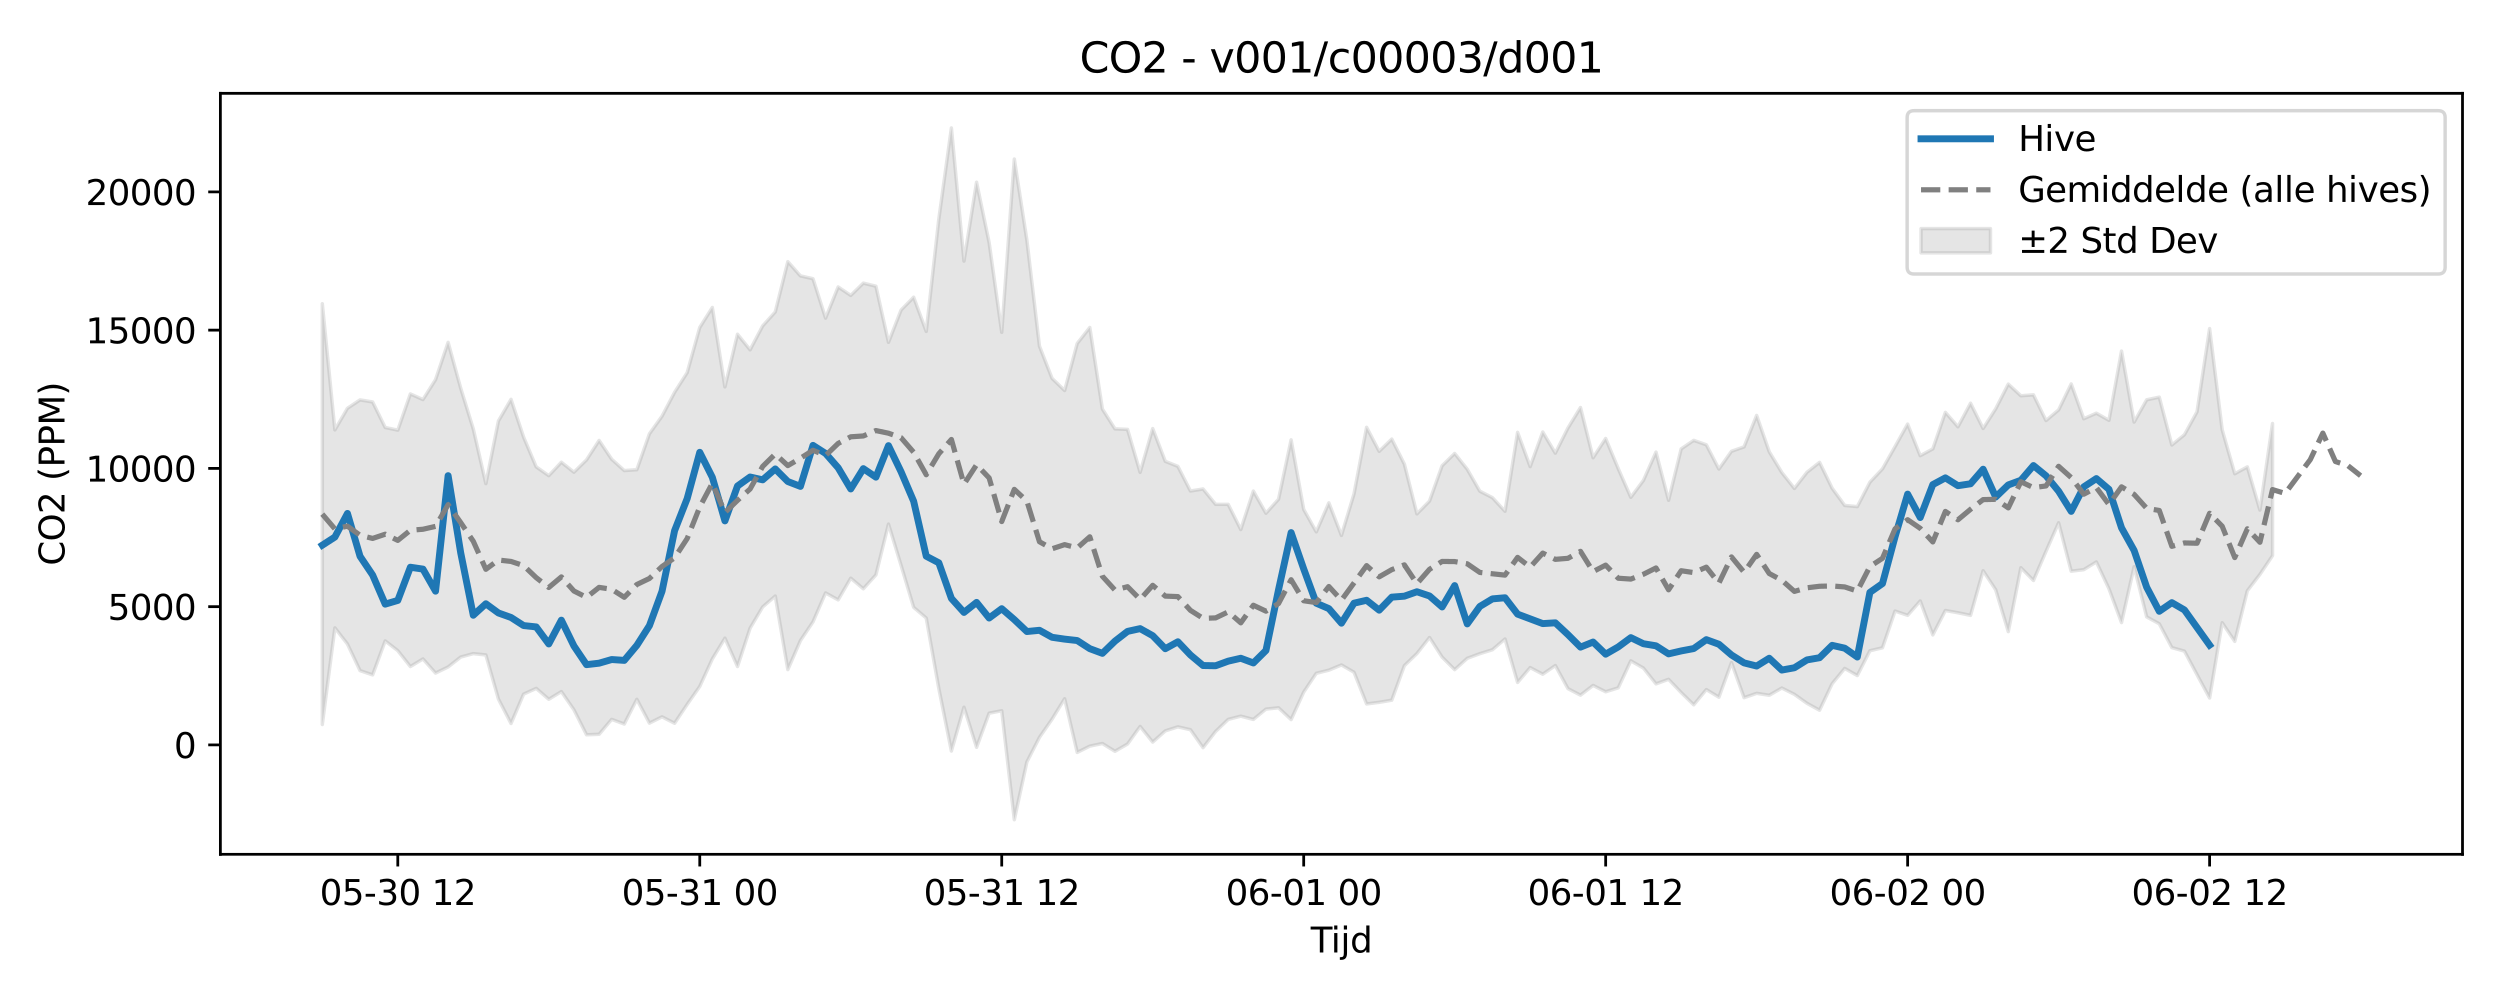 <?xml version="1.0" encoding="utf-8" standalone="no"?>
<!DOCTYPE svg PUBLIC "-//W3C//DTD SVG 1.1//EN"
  "http://www.w3.org/Graphics/SVG/1.1/DTD/svg11.dtd">
<svg xmlns:xlink="http://www.w3.org/1999/xlink" width="720pt" height="288pt" viewBox="0 0 720 288" xmlns="http://www.w3.org/2000/svg" version="1.1">
 <defs>
  <style type="text/css">*{stroke-linejoin: round; stroke-linecap: butt}</style>
 </defs>
 <g id="figure_1">
  <g id="patch_1">
   <path d="M 0 288 
L 720 288 
L 720 0 
L 0 0 
z
" style="fill: #ffffff"/>
  </g>
  <g id="axes_1">
   <g id="patch_2">
    <path d="M 63.47 246.04 
L 709.2 246.04 
L 709.2 26.88 
L 63.47 26.88 
z
" style="fill: #ffffff"/>
   </g>
   <g id="FillBetweenPolyCollection_1">
    <defs>
     <path id="md83f10005a" d="M 92.821 -200.53 
L 92.821 -79.332 
L 96.445 -107.176 
L 100.069 -102.512 
L 103.692 -94.858 
L 107.316 -93.627 
L 110.939 -103.417 
L 114.563 -100.609 
L 118.187 -96.029 
L 121.81 -98.224 
L 125.434 -94.155 
L 129.058 -95.912 
L 132.681 -98.771 
L 136.305 -99.751 
L 139.928 -99.376 
L 143.552 -86.657 
L 147.176 -79.624 
L 150.799 -88.085 
L 154.423 -89.747 
L 158.047 -86.605 
L 161.67 -88.816 
L 165.294 -83.571 
L 168.917 -76.383 
L 172.541 -76.519 
L 176.165 -80.82 
L 179.788 -79.477 
L 183.412 -86.599 
L 187.036 -79.742 
L 190.659 -81.551 
L 194.283 -79.695 
L 197.906 -85.127 
L 201.53 -90.304 
L 205.154 -98.219 
L 208.777 -104.205 
L 212.401 -96.044 
L 216.025 -107.08 
L 219.648 -113.195 
L 223.272 -116.335 
L 226.895 -95.151 
L 230.519 -103.497 
L 234.143 -108.905 
L 237.766 -117.235 
L 241.39 -115.233 
L 245.014 -121.488 
L 248.637 -118.427 
L 252.261 -122.42 
L 255.884 -137.067 
L 259.508 -125.183 
L 263.132 -113.085 
L 266.755 -110.001 
L 270.379 -89.713 
L 274.003 -71.7 
L 277.626 -84.316 
L 281.25 -72.768 
L 284.873 -82.601 
L 288.497 -83.304 
L 292.121 -51.922 
L 295.744 -68.562 
L 299.368 -75.65 
L 302.992 -80.87 
L 306.615 -86.763 
L 310.239 -71.301 
L 313.862 -73.111 
L 317.486 -73.869 
L 321.11 -71.629 
L 324.733 -73.724 
L 328.357 -78.782 
L 331.981 -74.279 
L 335.604 -77.502 
L 339.228 -78.667 
L 342.851 -77.838 
L 346.475 -72.668 
L 350.099 -77.336 
L 353.722 -80.811 
L 357.346 -81.745 
L 360.97 -80.799 
L 364.593 -83.781 
L 368.217 -84.152 
L 371.84 -80.753 
L 375.464 -88.667 
L 379.088 -94.09 
L 382.711 -94.985 
L 386.335 -96.492 
L 389.959 -94.39 
L 393.582 -85.267 
L 397.206 -85.727 
L 400.83 -86.34 
L 404.453 -96.282 
L 408.077 -99.778 
L 411.7 -104.398 
L 415.324 -98.752 
L 418.948 -95.131 
L 422.571 -98.405 
L 426.195 -99.74 
L 429.819 -100.87 
L 433.442 -103.971 
L 437.066 -91.457 
L 440.689 -95.737 
L 444.313 -93.824 
L 447.937 -96.32 
L 451.56 -89.676 
L 455.184 -87.791 
L 458.808 -90.602 
L 462.431 -88.768 
L 466.055 -89.904 
L 469.678 -97.682 
L 473.302 -95.595 
L 476.926 -91.046 
L 480.549 -92.357 
L 484.173 -88.549 
L 487.797 -85.011 
L 491.42 -89.403 
L 495.044 -87.203 
L 498.667 -97.173 
L 502.291 -87.071 
L 505.915 -88.318 
L 509.538 -87.76 
L 513.162 -89.848 
L 516.786 -88.032 
L 520.409 -85.446 
L 524.033 -83.454 
L 527.656 -91.096 
L 531.28 -95.494 
L 534.904 -93.433 
L 538.527 -100.579 
L 542.151 -101.437 
L 545.775 -112.008 
L 549.398 -110.781 
L 553.022 -114.923 
L 556.645 -105.139 
L 560.269 -112.174 
L 563.893 -111.524 
L 567.516 -110.764 
L 571.14 -123.637 
L 574.764 -118.122 
L 578.387 -106.09 
L 582.011 -124.502 
L 585.634 -120.823 
L 589.258 -129.225 
L 592.882 -137.452 
L 596.505 -123.492 
L 600.129 -123.935 
L 603.753 -126.158 
L 607.376 -118.444 
L 611 -108.688 
L 614.623 -124.797 
L 618.247 -110.328 
L 621.871 -108.349 
L 625.494 -101.485 
L 629.118 -100.472 
L 632.742 -93.702 
L 636.365 -86.976 
L 639.989 -108.66 
L 643.612 -103.285 
L 647.236 -117.857 
L 650.86 -122.573 
L 654.483 -127.963 
L 654.483 -166.035 
L 654.483 -166.035 
L 650.86 -141.088 
L 647.236 -153.542 
L 643.612 -151.56 
L 639.989 -164.225 
L 636.365 -193.363 
L 632.742 -169.394 
L 629.118 -162.799 
L 625.494 -159.836 
L 621.871 -173.622 
L 618.247 -172.861 
L 614.623 -166.434 
L 611 -186.893 
L 607.376 -166.946 
L 603.753 -169.007 
L 600.129 -167.403 
L 596.505 -177.43 
L 592.882 -169.951 
L 589.258 -166.878 
L 585.634 -174.287 
L 582.011 -174.024 
L 578.387 -177.377 
L 574.764 -170.271 
L 571.14 -164.593 
L 567.516 -171.883 
L 563.893 -165.088 
L 560.269 -169.245 
L 556.645 -158.708 
L 553.022 -156.768 
L 549.398 -165.869 
L 545.775 -159.376 
L 542.151 -152.97 
L 538.527 -149.113 
L 534.904 -142.097 
L 531.28 -142.432 
L 527.656 -147.389 
L 524.033 -154.854 
L 520.409 -151.985 
L 516.786 -147.326 
L 513.162 -151.925 
L 509.538 -157.899 
L 505.915 -168.36 
L 502.291 -159.303 
L 498.667 -158.035 
L 495.044 -152.917 
L 491.42 -159.908 
L 487.797 -161.177 
L 484.173 -158.709 
L 480.549 -143.911 
L 476.926 -157.805 
L 473.302 -149.636 
L 469.678 -144.768 
L 466.055 -153.038 
L 462.431 -161.717 
L 458.808 -156.164 
L 455.184 -170.634 
L 451.56 -164.734 
L 447.937 -157.496 
L 444.313 -163.586 
L 440.689 -153.614 
L 437.066 -163.489 
L 433.442 -140.756 
L 429.819 -144.681 
L 426.195 -146.538 
L 422.571 -152.852 
L 418.948 -157.408 
L 415.324 -153.861 
L 411.7 -143.687 
L 408.077 -140.007 
L 404.453 -154.355 
L 400.83 -161.549 
L 397.206 -158.014 
L 393.582 -164.933 
L 389.959 -145.781 
L 386.335 -133.8 
L 382.711 -143.188 
L 379.088 -134.823 
L 375.464 -141.303 
L 371.84 -161.325 
L 368.217 -144.22 
L 364.593 -140.188 
L 360.97 -146.579 
L 357.346 -135.495 
L 353.722 -142.749 
L 350.099 -142.751 
L 346.475 -147.178 
L 342.851 -146.598 
L 339.228 -153.692 
L 335.604 -155.138 
L 331.981 -164.575 
L 328.357 -151.958 
L 324.733 -164.339 
L 321.11 -164.493 
L 317.486 -170.208 
L 313.862 -193.689 
L 310.239 -189.083 
L 306.615 -175.531 
L 302.992 -179.03 
L 299.368 -188.304 
L 295.744 -218.811 
L 292.121 -242.199 
L 288.497 -192.287 
L 284.873 -218.107 
L 281.25 -235.524 
L 277.626 -212.795 
L 274.003 -251.158 
L 270.379 -224.921 
L 266.755 -192.546 
L 263.132 -202.408 
L 259.508 -198.702 
L 255.884 -189.408 
L 252.261 -205.574 
L 248.637 -206.46 
L 245.014 -202.915 
L 241.39 -205.356 
L 237.766 -196.381 
L 234.143 -207.728 
L 230.519 -208.551 
L 226.895 -212.655 
L 223.272 -198.155 
L 219.648 -194.141 
L 216.025 -187.254 
L 212.401 -191.743 
L 208.777 -176.579 
L 205.154 -199.451 
L 201.53 -193.696 
L 197.906 -180.675 
L 194.283 -175.017 
L 190.659 -168.133 
L 187.036 -163.066 
L 183.412 -152.728 
L 179.788 -152.481 
L 176.165 -155.745 
L 172.541 -161.154 
L 168.917 -155.549 
L 165.294 -152.002 
L 161.67 -154.885 
L 158.047 -151.012 
L 154.423 -153.552 
L 150.799 -162.116 
L 147.176 -172.989 
L 143.552 -166.77 
L 139.928 -148.71 
L 136.305 -164.48 
L 132.681 -176.213 
L 129.058 -189.406 
L 125.434 -178.653 
L 121.81 -172.926 
L 118.187 -174.547 
L 114.563 -164.127 
L 110.939 -164.88 
L 107.316 -172.238 
L 103.692 -172.831 
L 100.069 -170.418 
L 96.445 -164.184 
L 92.821 -200.53 
z
" style="stroke: #808080; stroke-opacity: 0.2"/>
    </defs>
    <g clip-path="url(#p29d658f118)">
     <use xlink:href="#md83f10005a" x="0" y="288" style="fill: #808080; fill-opacity: 0.2; stroke: #808080; stroke-opacity: 0.2"/>
    </g>
   </g>
   <g id="matplotlib.axis_1">
    <g id="xtick_1">
     <g id="line2d_1">
      <defs>
       <path id="me13e72d131" d="M 0 0 
L 0 3.5 
" style="stroke: #000000; stroke-width: 0.8"/>
      </defs>
      <g>
       <use xlink:href="#me13e72d131" x="114.563" y="246.04" style="stroke: #000000; stroke-width: 0.8"/>
      </g>
     </g>
     <g id="text_1">
      <!-- 05-30 12 -->
      <g transform="translate(92.083 260.638) scale(0.1 -0.1)">
       <defs>
        <path id="DejaVuSans-30" d="M 2034 4250 
Q 1547 4250 1301 3770 
Q 1056 3291 1056 2328 
Q 1056 1369 1301 889 
Q 1547 409 2034 409 
Q 2525 409 2770 889 
Q 3016 1369 3016 2328 
Q 3016 3291 2770 3770 
Q 2525 4250 2034 4250 
z
M 2034 4750 
Q 2819 4750 3233 4129 
Q 3647 3509 3647 2328 
Q 3647 1150 3233 529 
Q 2819 -91 2034 -91 
Q 1250 -91 836 529 
Q 422 1150 422 2328 
Q 422 3509 836 4129 
Q 1250 4750 2034 4750 
z
" transform="scale(0.016)"/>
        <path id="DejaVuSans-35" d="M 691 4666 
L 3169 4666 
L 3169 4134 
L 1269 4134 
L 1269 2991 
Q 1406 3038 1543 3061 
Q 1681 3084 1819 3084 
Q 2600 3084 3056 2656 
Q 3513 2228 3513 1497 
Q 3513 744 3044 326 
Q 2575 -91 1722 -91 
Q 1428 -91 1123 -41 
Q 819 9 494 109 
L 494 744 
Q 775 591 1075 516 
Q 1375 441 1709 441 
Q 2250 441 2565 725 
Q 2881 1009 2881 1497 
Q 2881 1984 2565 2268 
Q 2250 2553 1709 2553 
Q 1456 2553 1204 2497 
Q 953 2441 691 2322 
L 691 4666 
z
" transform="scale(0.016)"/>
        <path id="DejaVuSans-2d" d="M 313 2009 
L 1997 2009 
L 1997 1497 
L 313 1497 
L 313 2009 
z
" transform="scale(0.016)"/>
        <path id="DejaVuSans-33" d="M 2597 2516 
Q 3050 2419 3304 2112 
Q 3559 1806 3559 1356 
Q 3559 666 3084 287 
Q 2609 -91 1734 -91 
Q 1441 -91 1130 -33 
Q 819 25 488 141 
L 488 750 
Q 750 597 1062 519 
Q 1375 441 1716 441 
Q 2309 441 2620 675 
Q 2931 909 2931 1356 
Q 2931 1769 2642 2001 
Q 2353 2234 1838 2234 
L 1294 2234 
L 1294 2753 
L 1863 2753 
Q 2328 2753 2575 2939 
Q 2822 3125 2822 3475 
Q 2822 3834 2567 4026 
Q 2313 4219 1838 4219 
Q 1578 4219 1281 4162 
Q 984 4106 628 3988 
L 628 4550 
Q 988 4650 1302 4700 
Q 1616 4750 1894 4750 
Q 2613 4750 3031 4423 
Q 3450 4097 3450 3541 
Q 3450 3153 3228 2886 
Q 3006 2619 2597 2516 
z
" transform="scale(0.016)"/>
        <path id="DejaVuSans-20" transform="scale(0.016)"/>
        <path id="DejaVuSans-31" d="M 794 531 
L 1825 531 
L 1825 4091 
L 703 3866 
L 703 4441 
L 1819 4666 
L 2450 4666 
L 2450 531 
L 3481 531 
L 3481 0 
L 794 0 
L 794 531 
z
" transform="scale(0.016)"/>
        <path id="DejaVuSans-32" d="M 1228 531 
L 3431 531 
L 3431 0 
L 469 0 
L 469 531 
Q 828 903 1448 1529 
Q 2069 2156 2228 2338 
Q 2531 2678 2651 2914 
Q 2772 3150 2772 3378 
Q 2772 3750 2511 3984 
Q 2250 4219 1831 4219 
Q 1534 4219 1204 4116 
Q 875 4013 500 3803 
L 500 4441 
Q 881 4594 1212 4672 
Q 1544 4750 1819 4750 
Q 2544 4750 2975 4387 
Q 3406 4025 3406 3419 
Q 3406 3131 3298 2873 
Q 3191 2616 2906 2266 
Q 2828 2175 2409 1742 
Q 1991 1309 1228 531 
z
" transform="scale(0.016)"/>
       </defs>
       <use xlink:href="#DejaVuSans-30"/>
       <use xlink:href="#DejaVuSans-35" transform="translate(63.623 0)"/>
       <use xlink:href="#DejaVuSans-2d" transform="translate(127.246 0)"/>
       <use xlink:href="#DejaVuSans-33" transform="translate(163.33 0)"/>
       <use xlink:href="#DejaVuSans-30" transform="translate(226.953 0)"/>
       <use xlink:href="#DejaVuSans-20" transform="translate(290.576 0)"/>
       <use xlink:href="#DejaVuSans-31" transform="translate(322.363 0)"/>
       <use xlink:href="#DejaVuSans-32" transform="translate(385.986 0)"/>
      </g>
     </g>
    </g>
    <g id="xtick_2">
     <g id="line2d_2">
      <g>
       <use xlink:href="#me13e72d131" x="201.53" y="246.04" style="stroke: #000000; stroke-width: 0.8"/>
      </g>
     </g>
     <g id="text_2">
      <!-- 05-31 00 -->
      <g transform="translate(179.05 260.638) scale(0.1 -0.1)">
       <use xlink:href="#DejaVuSans-30"/>
       <use xlink:href="#DejaVuSans-35" transform="translate(63.623 0)"/>
       <use xlink:href="#DejaVuSans-2d" transform="translate(127.246 0)"/>
       <use xlink:href="#DejaVuSans-33" transform="translate(163.33 0)"/>
       <use xlink:href="#DejaVuSans-31" transform="translate(226.953 0)"/>
       <use xlink:href="#DejaVuSans-20" transform="translate(290.576 0)"/>
       <use xlink:href="#DejaVuSans-30" transform="translate(322.363 0)"/>
       <use xlink:href="#DejaVuSans-30" transform="translate(385.986 0)"/>
      </g>
     </g>
    </g>
    <g id="xtick_3">
     <g id="line2d_3">
      <g>
       <use xlink:href="#me13e72d131" x="288.497" y="246.04" style="stroke: #000000; stroke-width: 0.8"/>
      </g>
     </g>
     <g id="text_3">
      <!-- 05-31 12 -->
      <g transform="translate(266.017 260.638) scale(0.1 -0.1)">
       <use xlink:href="#DejaVuSans-30"/>
       <use xlink:href="#DejaVuSans-35" transform="translate(63.623 0)"/>
       <use xlink:href="#DejaVuSans-2d" transform="translate(127.246 0)"/>
       <use xlink:href="#DejaVuSans-33" transform="translate(163.33 0)"/>
       <use xlink:href="#DejaVuSans-31" transform="translate(226.953 0)"/>
       <use xlink:href="#DejaVuSans-20" transform="translate(290.576 0)"/>
       <use xlink:href="#DejaVuSans-31" transform="translate(322.363 0)"/>
       <use xlink:href="#DejaVuSans-32" transform="translate(385.986 0)"/>
      </g>
     </g>
    </g>
    <g id="xtick_4">
     <g id="line2d_4">
      <g>
       <use xlink:href="#me13e72d131" x="375.464" y="246.04" style="stroke: #000000; stroke-width: 0.8"/>
      </g>
     </g>
     <g id="text_4">
      <!-- 06-01 00 -->
      <g transform="translate(352.984 260.638) scale(0.1 -0.1)">
       <defs>
        <path id="DejaVuSans-36" d="M 2113 2584 
Q 1688 2584 1439 2293 
Q 1191 2003 1191 1497 
Q 1191 994 1439 701 
Q 1688 409 2113 409 
Q 2538 409 2786 701 
Q 3034 994 3034 1497 
Q 3034 2003 2786 2293 
Q 2538 2584 2113 2584 
z
M 3366 4563 
L 3366 3988 
Q 3128 4100 2886 4159 
Q 2644 4219 2406 4219 
Q 1781 4219 1451 3797 
Q 1122 3375 1075 2522 
Q 1259 2794 1537 2939 
Q 1816 3084 2150 3084 
Q 2853 3084 3261 2657 
Q 3669 2231 3669 1497 
Q 3669 778 3244 343 
Q 2819 -91 2113 -91 
Q 1303 -91 875 529 
Q 447 1150 447 2328 
Q 447 3434 972 4092 
Q 1497 4750 2381 4750 
Q 2619 4750 2861 4703 
Q 3103 4656 3366 4563 
z
" transform="scale(0.016)"/>
       </defs>
       <use xlink:href="#DejaVuSans-30"/>
       <use xlink:href="#DejaVuSans-36" transform="translate(63.623 0)"/>
       <use xlink:href="#DejaVuSans-2d" transform="translate(127.246 0)"/>
       <use xlink:href="#DejaVuSans-30" transform="translate(163.33 0)"/>
       <use xlink:href="#DejaVuSans-31" transform="translate(226.953 0)"/>
       <use xlink:href="#DejaVuSans-20" transform="translate(290.576 0)"/>
       <use xlink:href="#DejaVuSans-30" transform="translate(322.363 0)"/>
       <use xlink:href="#DejaVuSans-30" transform="translate(385.986 0)"/>
      </g>
     </g>
    </g>
    <g id="xtick_5">
     <g id="line2d_5">
      <g>
       <use xlink:href="#me13e72d131" x="462.431" y="246.04" style="stroke: #000000; stroke-width: 0.8"/>
      </g>
     </g>
     <g id="text_5">
      <!-- 06-01 12 -->
      <g transform="translate(439.951 260.638) scale(0.1 -0.1)">
       <use xlink:href="#DejaVuSans-30"/>
       <use xlink:href="#DejaVuSans-36" transform="translate(63.623 0)"/>
       <use xlink:href="#DejaVuSans-2d" transform="translate(127.246 0)"/>
       <use xlink:href="#DejaVuSans-30" transform="translate(163.33 0)"/>
       <use xlink:href="#DejaVuSans-31" transform="translate(226.953 0)"/>
       <use xlink:href="#DejaVuSans-20" transform="translate(290.576 0)"/>
       <use xlink:href="#DejaVuSans-31" transform="translate(322.363 0)"/>
       <use xlink:href="#DejaVuSans-32" transform="translate(385.986 0)"/>
      </g>
     </g>
    </g>
    <g id="xtick_6">
     <g id="line2d_6">
      <g>
       <use xlink:href="#me13e72d131" x="549.398" y="246.04" style="stroke: #000000; stroke-width: 0.8"/>
      </g>
     </g>
     <g id="text_6">
      <!-- 06-02 00 -->
      <g transform="translate(526.918 260.638) scale(0.1 -0.1)">
       <use xlink:href="#DejaVuSans-30"/>
       <use xlink:href="#DejaVuSans-36" transform="translate(63.623 0)"/>
       <use xlink:href="#DejaVuSans-2d" transform="translate(127.246 0)"/>
       <use xlink:href="#DejaVuSans-30" transform="translate(163.33 0)"/>
       <use xlink:href="#DejaVuSans-32" transform="translate(226.953 0)"/>
       <use xlink:href="#DejaVuSans-20" transform="translate(290.576 0)"/>
       <use xlink:href="#DejaVuSans-30" transform="translate(322.363 0)"/>
       <use xlink:href="#DejaVuSans-30" transform="translate(385.986 0)"/>
      </g>
     </g>
    </g>
    <g id="xtick_7">
     <g id="line2d_7">
      <g>
       <use xlink:href="#me13e72d131" x="636.365" y="246.04" style="stroke: #000000; stroke-width: 0.8"/>
      </g>
     </g>
     <g id="text_7">
      <!-- 06-02 12 -->
      <g transform="translate(613.885 260.638) scale(0.1 -0.1)">
       <use xlink:href="#DejaVuSans-30"/>
       <use xlink:href="#DejaVuSans-36" transform="translate(63.623 0)"/>
       <use xlink:href="#DejaVuSans-2d" transform="translate(127.246 0)"/>
       <use xlink:href="#DejaVuSans-30" transform="translate(163.33 0)"/>
       <use xlink:href="#DejaVuSans-32" transform="translate(226.953 0)"/>
       <use xlink:href="#DejaVuSans-20" transform="translate(290.576 0)"/>
       <use xlink:href="#DejaVuSans-31" transform="translate(322.363 0)"/>
       <use xlink:href="#DejaVuSans-32" transform="translate(385.986 0)"/>
      </g>
     </g>
    </g>
    <g id="text_8">
     <!-- Tijd -->
     <g transform="translate(377.485 274.317) scale(0.1 -0.1)">
      <defs>
       <path id="DejaVuSans-54" d="M -19 4666 
L 3928 4666 
L 3928 4134 
L 2272 4134 
L 2272 0 
L 1638 0 
L 1638 4134 
L -19 4134 
L -19 4666 
z
" transform="scale(0.016)"/>
       <path id="DejaVuSans-69" d="M 603 3500 
L 1178 3500 
L 1178 0 
L 603 0 
L 603 3500 
z
M 603 4863 
L 1178 4863 
L 1178 4134 
L 603 4134 
L 603 4863 
z
" transform="scale(0.016)"/>
       <path id="DejaVuSans-6a" d="M 603 3500 
L 1178 3500 
L 1178 -63 
Q 1178 -731 923 -1031 
Q 669 -1331 103 -1331 
L -116 -1331 
L -116 -844 
L 38 -844 
Q 366 -844 484 -692 
Q 603 -541 603 -63 
L 603 3500 
z
M 603 4863 
L 1178 4863 
L 1178 4134 
L 603 4134 
L 603 4863 
z
" transform="scale(0.016)"/>
       <path id="DejaVuSans-64" d="M 2906 2969 
L 2906 4863 
L 3481 4863 
L 3481 0 
L 2906 0 
L 2906 525 
Q 2725 213 2448 61 
Q 2172 -91 1784 -91 
Q 1150 -91 751 415 
Q 353 922 353 1747 
Q 353 2572 751 3078 
Q 1150 3584 1784 3584 
Q 2172 3584 2448 3432 
Q 2725 3281 2906 2969 
z
M 947 1747 
Q 947 1113 1208 752 
Q 1469 391 1925 391 
Q 2381 391 2643 752 
Q 2906 1113 2906 1747 
Q 2906 2381 2643 2742 
Q 2381 3103 1925 3103 
Q 1469 3103 1208 2742 
Q 947 2381 947 1747 
z
" transform="scale(0.016)"/>
      </defs>
      <use xlink:href="#DejaVuSans-54"/>
      <use xlink:href="#DejaVuSans-69" transform="translate(57.959 0)"/>
      <use xlink:href="#DejaVuSans-6a" transform="translate(85.742 0)"/>
      <use xlink:href="#DejaVuSans-64" transform="translate(113.525 0)"/>
     </g>
    </g>
   </g>
   <g id="matplotlib.axis_2">
    <g id="ytick_1">
     <g id="line2d_8">
      <defs>
       <path id="m6b7c2be3ac" d="M 0 0 
L -3.5 0 
" style="stroke: #000000; stroke-width: 0.8"/>
      </defs>
      <g>
       <use xlink:href="#m6b7c2be3ac" x="63.47" y="214.532" style="stroke: #000000; stroke-width: 0.8"/>
      </g>
     </g>
     <g id="text_9">
      <!-- 0 -->
      <g transform="translate(50.108 218.331) scale(0.1 -0.1)">
       <use xlink:href="#DejaVuSans-30"/>
      </g>
     </g>
    </g>
    <g id="ytick_2">
     <g id="line2d_9">
      <g>
       <use xlink:href="#m6b7c2be3ac" x="63.47" y="174.716" style="stroke: #000000; stroke-width: 0.8"/>
      </g>
     </g>
     <g id="text_10">
      <!-- 5000 -->
      <g transform="translate(31.02 178.515) scale(0.1 -0.1)">
       <use xlink:href="#DejaVuSans-35"/>
       <use xlink:href="#DejaVuSans-30" transform="translate(63.623 0)"/>
       <use xlink:href="#DejaVuSans-30" transform="translate(127.246 0)"/>
       <use xlink:href="#DejaVuSans-30" transform="translate(190.869 0)"/>
      </g>
     </g>
    </g>
    <g id="ytick_3">
     <g id="line2d_10">
      <g>
       <use xlink:href="#m6b7c2be3ac" x="63.47" y="134.9" style="stroke: #000000; stroke-width: 0.8"/>
      </g>
     </g>
     <g id="text_11">
      <!-- 10000 -->
      <g transform="translate(24.657 138.699) scale(0.1 -0.1)">
       <use xlink:href="#DejaVuSans-31"/>
       <use xlink:href="#DejaVuSans-30" transform="translate(63.623 0)"/>
       <use xlink:href="#DejaVuSans-30" transform="translate(127.246 0)"/>
       <use xlink:href="#DejaVuSans-30" transform="translate(190.869 0)"/>
       <use xlink:href="#DejaVuSans-30" transform="translate(254.492 0)"/>
      </g>
     </g>
    </g>
    <g id="ytick_4">
     <g id="line2d_11">
      <g>
       <use xlink:href="#m6b7c2be3ac" x="63.47" y="95.084" style="stroke: #000000; stroke-width: 0.8"/>
      </g>
     </g>
     <g id="text_12">
      <!-- 15000 -->
      <g transform="translate(24.657 98.883) scale(0.1 -0.1)">
       <use xlink:href="#DejaVuSans-31"/>
       <use xlink:href="#DejaVuSans-35" transform="translate(63.623 0)"/>
       <use xlink:href="#DejaVuSans-30" transform="translate(127.246 0)"/>
       <use xlink:href="#DejaVuSans-30" transform="translate(190.869 0)"/>
       <use xlink:href="#DejaVuSans-30" transform="translate(254.492 0)"/>
      </g>
     </g>
    </g>
    <g id="ytick_5">
     <g id="line2d_12">
      <g>
       <use xlink:href="#m6b7c2be3ac" x="63.47" y="55.268" style="stroke: #000000; stroke-width: 0.8"/>
      </g>
     </g>
     <g id="text_13">
      <!-- 20000 -->
      <g transform="translate(24.657 59.067) scale(0.1 -0.1)">
       <use xlink:href="#DejaVuSans-32"/>
       <use xlink:href="#DejaVuSans-30" transform="translate(63.623 0)"/>
       <use xlink:href="#DejaVuSans-30" transform="translate(127.246 0)"/>
       <use xlink:href="#DejaVuSans-30" transform="translate(190.869 0)"/>
       <use xlink:href="#DejaVuSans-30" transform="translate(254.492 0)"/>
      </g>
     </g>
    </g>
    <g id="text_14">
     <!-- CO2 (PPM) -->
     <g transform="translate(18.578 162.903) rotate(-90) scale(0.1 -0.1)">
      <defs>
       <path id="DejaVuSans-43" d="M 4122 4306 
L 4122 3641 
Q 3803 3938 3442 4084 
Q 3081 4231 2675 4231 
Q 1875 4231 1450 3742 
Q 1025 3253 1025 2328 
Q 1025 1406 1450 917 
Q 1875 428 2675 428 
Q 3081 428 3442 575 
Q 3803 722 4122 1019 
L 4122 359 
Q 3791 134 3420 21 
Q 3050 -91 2638 -91 
Q 1578 -91 968 557 
Q 359 1206 359 2328 
Q 359 3453 968 4101 
Q 1578 4750 2638 4750 
Q 3056 4750 3426 4639 
Q 3797 4528 4122 4306 
z
" transform="scale(0.016)"/>
       <path id="DejaVuSans-4f" d="M 2522 4238 
Q 1834 4238 1429 3725 
Q 1025 3213 1025 2328 
Q 1025 1447 1429 934 
Q 1834 422 2522 422 
Q 3209 422 3611 934 
Q 4013 1447 4013 2328 
Q 4013 3213 3611 3725 
Q 3209 4238 2522 4238 
z
M 2522 4750 
Q 3503 4750 4090 4092 
Q 4678 3434 4678 2328 
Q 4678 1225 4090 567 
Q 3503 -91 2522 -91 
Q 1538 -91 948 565 
Q 359 1222 359 2328 
Q 359 3434 948 4092 
Q 1538 4750 2522 4750 
z
" transform="scale(0.016)"/>
       <path id="DejaVuSans-28" d="M 1984 4856 
Q 1566 4138 1362 3434 
Q 1159 2731 1159 2009 
Q 1159 1288 1364 580 
Q 1569 -128 1984 -844 
L 1484 -844 
Q 1016 -109 783 600 
Q 550 1309 550 2009 
Q 550 2706 781 3412 
Q 1013 4119 1484 4856 
L 1984 4856 
z
" transform="scale(0.016)"/>
       <path id="DejaVuSans-50" d="M 1259 4147 
L 1259 2394 
L 2053 2394 
Q 2494 2394 2734 2622 
Q 2975 2850 2975 3272 
Q 2975 3691 2734 3919 
Q 2494 4147 2053 4147 
L 1259 4147 
z
M 628 4666 
L 2053 4666 
Q 2838 4666 3239 4311 
Q 3641 3956 3641 3272 
Q 3641 2581 3239 2228 
Q 2838 1875 2053 1875 
L 1259 1875 
L 1259 0 
L 628 0 
L 628 4666 
z
" transform="scale(0.016)"/>
       <path id="DejaVuSans-4d" d="M 628 4666 
L 1569 4666 
L 2759 1491 
L 3956 4666 
L 4897 4666 
L 4897 0 
L 4281 0 
L 4281 4097 
L 3078 897 
L 2444 897 
L 1241 4097 
L 1241 0 
L 628 0 
L 628 4666 
z
" transform="scale(0.016)"/>
       <path id="DejaVuSans-29" d="M 513 4856 
L 1013 4856 
Q 1481 4119 1714 3412 
Q 1947 2706 1947 2009 
Q 1947 1309 1714 600 
Q 1481 -109 1013 -844 
L 513 -844 
Q 928 -128 1133 580 
Q 1338 1288 1338 2009 
Q 1338 2731 1133 3434 
Q 928 4138 513 4856 
z
" transform="scale(0.016)"/>
      </defs>
      <use xlink:href="#DejaVuSans-43"/>
      <use xlink:href="#DejaVuSans-4f" transform="translate(69.824 0)"/>
      <use xlink:href="#DejaVuSans-32" transform="translate(148.535 0)"/>
      <use xlink:href="#DejaVuSans-20" transform="translate(212.158 0)"/>
      <use xlink:href="#DejaVuSans-28" transform="translate(243.945 0)"/>
      <use xlink:href="#DejaVuSans-50" transform="translate(282.959 0)"/>
      <use xlink:href="#DejaVuSans-50" transform="translate(343.262 0)"/>
      <use xlink:href="#DejaVuSans-4d" transform="translate(403.564 0)"/>
      <use xlink:href="#DejaVuSans-29" transform="translate(489.844 0)"/>
     </g>
    </g>
   </g>
   <g id="line2d_13">
    <path d="M 92.821 157.01 
L 96.445 154.672 
L 100.069 147.874 
L 103.692 160.215 
L 107.316 165.614 
L 110.939 173.994 
L 114.563 172.921 
L 118.187 163.363 
L 121.81 163.902 
L 125.434 170.254 
L 129.058 136.999 
L 132.681 159.203 
L 136.305 177.19 
L 139.928 173.888 
L 143.552 176.537 
L 147.176 177.832 
L 150.799 180.165 
L 154.423 180.553 
L 158.047 185.453 
L 161.67 178.612 
L 165.294 186.047 
L 168.917 191.42 
L 172.541 190.998 
L 176.165 189.944 
L 179.788 190.188 
L 183.412 185.861 
L 187.036 180.186 
L 190.659 170.291 
L 194.283 152.828 
L 197.906 143.59 
L 201.53 130.271 
L 205.154 137.475 
L 208.777 150.011 
L 212.401 139.97 
L 216.025 137.379 
L 219.648 138.191 
L 223.272 135.056 
L 226.895 138.68 
L 230.519 140.081 
L 234.143 128.274 
L 237.766 130.594 
L 241.39 134.725 
L 245.014 140.814 
L 248.637 134.971 
L 252.261 137.416 
L 255.884 128.349 
L 259.508 135.874 
L 263.132 144.363 
L 266.755 160.183 
L 270.379 162.089 
L 274.003 172.348 
L 277.626 176.375 
L 281.25 173.495 
L 284.873 177.991 
L 288.497 175.305 
L 292.121 178.45 
L 295.744 181.88 
L 299.368 181.524 
L 302.992 183.539 
L 306.615 184.067 
L 310.239 184.473 
L 313.862 186.817 
L 317.486 188.163 
L 321.11 184.648 
L 324.733 181.843 
L 328.357 181.044 
L 331.981 183.08 
L 335.604 186.828 
L 339.228 184.832 
L 342.851 188.641 
L 346.475 191.672 
L 350.099 191.736 
L 353.722 190.411 
L 357.346 189.579 
L 360.97 190.931 
L 364.593 187.34 
L 368.217 169.853 
L 371.84 153.393 
L 375.464 163.843 
L 379.088 173.72 
L 382.711 175.281 
L 386.335 179.475 
L 389.959 173.715 
L 393.582 172.879 
L 397.206 175.727 
L 400.83 171.979 
L 404.453 171.7 
L 408.077 170.424 
L 411.7 171.637 
L 415.324 174.803 
L 418.948 168.656 
L 422.571 179.679 
L 426.195 174.657 
L 429.819 172.475 
L 433.442 172.157 
L 437.066 176.871 
L 444.313 179.597 
L 447.937 179.372 
L 451.56 182.759 
L 455.184 186.374 
L 458.808 184.909 
L 462.431 188.404 
L 466.055 186.313 
L 469.678 183.642 
L 473.302 185.394 
L 476.926 185.992 
L 480.549 188.314 
L 484.173 187.47 
L 487.797 186.784 
L 491.42 184.221 
L 495.044 185.542 
L 498.667 188.633 
L 502.291 190.91 
L 505.915 191.818 
L 509.538 189.575 
L 513.162 192.978 
L 516.786 192.318 
L 520.409 190.055 
L 524.033 189.424 
L 527.656 185.861 
L 531.28 186.674 
L 534.904 189.219 
L 538.527 170.612 
L 542.151 168.064 
L 545.775 154.582 
L 549.398 142.311 
L 553.022 149.045 
L 556.645 139.569 
L 560.269 137.623 
L 563.893 139.879 
L 567.516 139.33 
L 571.14 135.139 
L 574.764 143.15 
L 578.387 139.659 
L 582.011 138.316 
L 585.634 134.082 
L 589.258 137.037 
L 592.882 141.467 
L 596.505 147.272 
L 600.129 140.217 
L 603.753 137.833 
L 607.376 140.925 
L 611 152.023 
L 614.623 158.532 
L 618.247 169.134 
L 621.871 176.051 
L 625.494 173.564 
L 629.118 175.666 
L 636.365 185.792 
L 636.365 185.792 
" clip-path="url(#p29d658f118)" style="fill: none; stroke: #1f77b4; stroke-width: 2; stroke-linecap: square"/>
   </g>
   <g id="line2d_14">
    <path d="M 92.821 148.069 
L 96.445 152.32 
L 100.069 151.535 
L 103.692 154.156 
L 107.316 155.068 
L 110.939 153.852 
L 114.563 155.632 
L 118.187 152.712 
L 121.81 152.425 
L 125.434 151.596 
L 129.058 145.341 
L 132.681 150.508 
L 136.305 155.884 
L 139.928 163.957 
L 143.552 161.287 
L 147.176 161.694 
L 150.799 162.899 
L 154.423 166.351 
L 158.047 169.192 
L 161.67 166.15 
L 165.294 170.213 
L 168.917 172.034 
L 172.541 169.163 
L 176.165 169.717 
L 179.788 172.021 
L 183.412 168.336 
L 187.036 166.596 
L 190.659 163.158 
L 194.283 160.644 
L 197.906 155.099 
L 201.53 146 
L 205.154 139.165 
L 208.777 147.608 
L 212.401 144.107 
L 216.025 140.833 
L 219.648 134.332 
L 223.272 130.755 
L 226.895 134.097 
L 230.519 131.976 
L 234.143 129.683 
L 237.766 131.192 
L 241.39 127.706 
L 245.014 125.799 
L 248.637 125.557 
L 252.261 124.003 
L 255.884 124.762 
L 259.508 126.058 
L 263.132 130.253 
L 266.755 136.726 
L 270.379 130.683 
L 274.003 126.571 
L 277.626 139.445 
L 281.25 133.854 
L 284.873 137.646 
L 288.497 150.205 
L 292.121 140.94 
L 295.744 144.313 
L 299.368 156.023 
L 302.992 158.05 
L 306.615 156.853 
L 310.239 157.808 
L 313.862 154.6 
L 317.486 165.962 
L 321.11 169.939 
L 324.733 168.968 
L 328.357 172.63 
L 331.981 168.573 
L 335.604 171.68 
L 339.228 171.82 
L 342.851 175.782 
L 346.475 178.077 
L 350.099 177.956 
L 353.722 176.22 
L 357.346 179.38 
L 360.97 174.311 
L 364.593 176.016 
L 368.217 173.814 
L 371.84 166.961 
L 375.464 173.015 
L 379.088 173.543 
L 382.711 168.914 
L 386.335 172.854 
L 393.582 162.9 
L 397.206 166.13 
L 400.83 164.055 
L 404.453 162.682 
L 408.077 168.107 
L 411.7 163.957 
L 415.324 161.693 
L 418.948 161.731 
L 422.571 162.371 
L 426.195 164.861 
L 433.442 165.636 
L 437.066 160.527 
L 440.689 163.325 
L 444.313 159.295 
L 447.937 161.092 
L 451.56 160.795 
L 455.184 158.787 
L 458.808 164.617 
L 462.431 162.757 
L 466.055 166.529 
L 469.678 166.775 
L 473.302 165.385 
L 476.926 163.575 
L 480.549 169.866 
L 484.173 164.371 
L 487.797 164.906 
L 491.42 163.344 
L 495.044 167.94 
L 498.667 160.396 
L 502.291 164.813 
L 505.915 159.661 
L 509.538 165.17 
L 513.162 167.113 
L 516.786 170.321 
L 520.409 169.285 
L 524.033 168.846 
L 527.656 168.758 
L 531.28 169.037 
L 534.904 170.235 
L 538.527 163.154 
L 542.151 160.796 
L 545.775 152.308 
L 549.398 149.675 
L 553.022 152.155 
L 556.645 156.077 
L 560.269 147.291 
L 563.893 149.694 
L 567.516 146.676 
L 571.14 143.885 
L 574.764 143.804 
L 578.387 146.267 
L 582.011 138.737 
L 585.634 140.445 
L 589.258 139.948 
L 592.882 134.299 
L 596.505 137.539 
L 600.129 142.331 
L 603.753 140.417 
L 607.376 145.305 
L 611 140.21 
L 614.623 142.385 
L 618.247 146.406 
L 621.871 147.014 
L 625.494 157.339 
L 629.118 156.365 
L 632.742 156.452 
L 636.365 147.83 
L 639.989 151.557 
L 643.612 160.578 
L 647.236 152.301 
L 650.86 156.169 
L 654.483 141.001 
L 658.107 142.104 
L 665.354 132.383 
L 668.978 124.739 
L 672.601 132.917 
L 676.225 134.127 
L 679.849 137.006 
L 679.849 137.006 
" clip-path="url(#p29d658f118)" style="fill: none; stroke-dasharray: 5.55,2.4; stroke-dashoffset: 0; stroke: #808080; stroke-width: 1.5"/>
   </g>
   <g id="patch_3">
    <path d="M 63.47 246.04 
L 63.47 26.88 
" style="fill: none; stroke: #000000; stroke-width: 0.8; stroke-linejoin: miter; stroke-linecap: square"/>
   </g>
   <g id="patch_4">
    <path d="M 709.2 246.04 
L 709.2 26.88 
" style="fill: none; stroke: #000000; stroke-width: 0.8; stroke-linejoin: miter; stroke-linecap: square"/>
   </g>
   <g id="patch_5">
    <path d="M 63.47 246.04 
L 709.2 246.04 
" style="fill: none; stroke: #000000; stroke-width: 0.8; stroke-linejoin: miter; stroke-linecap: square"/>
   </g>
   <g id="patch_6">
    <path d="M 63.47 26.88 
L 709.2 26.88 
" style="fill: none; stroke: #000000; stroke-width: 0.8; stroke-linejoin: miter; stroke-linecap: square"/>
   </g>
   <g id="text_15">
    <!-- CO2 - v001/c00003/d001 -->
    <g transform="translate(310.932 20.88) scale(0.12 -0.12)">
     <defs>
      <path id="DejaVuSans-76" d="M 191 3500 
L 800 3500 
L 1894 563 
L 2988 3500 
L 3597 3500 
L 2284 0 
L 1503 0 
L 191 3500 
z
" transform="scale(0.016)"/>
      <path id="DejaVuSans-2f" d="M 1625 4666 
L 2156 4666 
L 531 -594 
L 0 -594 
L 1625 4666 
z
" transform="scale(0.016)"/>
      <path id="DejaVuSans-63" d="M 3122 3366 
L 3122 2828 
Q 2878 2963 2633 3030 
Q 2388 3097 2138 3097 
Q 1578 3097 1268 2742 
Q 959 2388 959 1747 
Q 959 1106 1268 751 
Q 1578 397 2138 397 
Q 2388 397 2633 464 
Q 2878 531 3122 666 
L 3122 134 
Q 2881 22 2623 -34 
Q 2366 -91 2075 -91 
Q 1284 -91 818 406 
Q 353 903 353 1747 
Q 353 2603 823 3093 
Q 1294 3584 2113 3584 
Q 2378 3584 2631 3529 
Q 2884 3475 3122 3366 
z
" transform="scale(0.016)"/>
     </defs>
     <use xlink:href="#DejaVuSans-43"/>
     <use xlink:href="#DejaVuSans-4f" transform="translate(69.824 0)"/>
     <use xlink:href="#DejaVuSans-32" transform="translate(148.535 0)"/>
     <use xlink:href="#DejaVuSans-20" transform="translate(212.158 0)"/>
     <use xlink:href="#DejaVuSans-2d" transform="translate(243.945 0)"/>
     <use xlink:href="#DejaVuSans-20" transform="translate(280.029 0)"/>
     <use xlink:href="#DejaVuSans-76" transform="translate(311.816 0)"/>
     <use xlink:href="#DejaVuSans-30" transform="translate(370.996 0)"/>
     <use xlink:href="#DejaVuSans-30" transform="translate(434.619 0)"/>
     <use xlink:href="#DejaVuSans-31" transform="translate(498.242 0)"/>
     <use xlink:href="#DejaVuSans-2f" transform="translate(561.865 0)"/>
     <use xlink:href="#DejaVuSans-63" transform="translate(595.557 0)"/>
     <use xlink:href="#DejaVuSans-30" transform="translate(650.537 0)"/>
     <use xlink:href="#DejaVuSans-30" transform="translate(714.16 0)"/>
     <use xlink:href="#DejaVuSans-30" transform="translate(777.783 0)"/>
     <use xlink:href="#DejaVuSans-30" transform="translate(841.406 0)"/>
     <use xlink:href="#DejaVuSans-33" transform="translate(905.029 0)"/>
     <use xlink:href="#DejaVuSans-2f" transform="translate(968.652 0)"/>
     <use xlink:href="#DejaVuSans-64" transform="translate(1002.344 0)"/>
     <use xlink:href="#DejaVuSans-30" transform="translate(1065.82 0)"/>
     <use xlink:href="#DejaVuSans-30" transform="translate(1129.443 0)"/>
     <use xlink:href="#DejaVuSans-31" transform="translate(1193.066 0)"/>
    </g>
   </g>
   <g id="legend_1">
    <g id="patch_7">
     <path d="M 551.256 78.914 
L 702.2 78.914 
Q 704.2 78.914 704.2 76.914 
L 704.2 33.88 
Q 704.2 31.88 702.2 31.88 
L 551.256 31.88 
Q 549.256 31.88 549.256 33.88 
L 549.256 76.914 
Q 549.256 78.914 551.256 78.914 
z
" style="fill: #ffffff; opacity: 0.8; stroke: #cccccc; stroke-linejoin: miter"/>
    </g>
    <g id="line2d_15">
     <path d="M 553.256 39.978 
L 563.256 39.978 
L 573.256 39.978 
" style="fill: none; stroke: #1f77b4; stroke-width: 2; stroke-linecap: square"/>
    </g>
    <g id="text_16">
     <!-- Hive -->
     <g transform="translate(581.256 43.478) scale(0.1 -0.1)">
      <defs>
       <path id="DejaVuSans-48" d="M 628 4666 
L 1259 4666 
L 1259 2753 
L 3553 2753 
L 3553 4666 
L 4184 4666 
L 4184 0 
L 3553 0 
L 3553 2222 
L 1259 2222 
L 1259 0 
L 628 0 
L 628 4666 
z
" transform="scale(0.016)"/>
       <path id="DejaVuSans-65" d="M 3597 1894 
L 3597 1613 
L 953 1613 
Q 991 1019 1311 708 
Q 1631 397 2203 397 
Q 2534 397 2845 478 
Q 3156 559 3463 722 
L 3463 178 
Q 3153 47 2828 -22 
Q 2503 -91 2169 -91 
Q 1331 -91 842 396 
Q 353 884 353 1716 
Q 353 2575 817 3079 
Q 1281 3584 2069 3584 
Q 2775 3584 3186 3129 
Q 3597 2675 3597 1894 
z
M 3022 2063 
Q 3016 2534 2758 2815 
Q 2500 3097 2075 3097 
Q 1594 3097 1305 2825 
Q 1016 2553 972 2059 
L 3022 2063 
z
" transform="scale(0.016)"/>
      </defs>
      <use xlink:href="#DejaVuSans-48"/>
      <use xlink:href="#DejaVuSans-69" transform="translate(75.195 0)"/>
      <use xlink:href="#DejaVuSans-76" transform="translate(102.979 0)"/>
      <use xlink:href="#DejaVuSans-65" transform="translate(162.158 0)"/>
     </g>
    </g>
    <g id="line2d_16">
     <path d="M 553.256 54.657 
L 563.256 54.657 
L 573.256 54.657 
" style="fill: none; stroke-dasharray: 5.55,2.4; stroke-dashoffset: 0; stroke: #808080; stroke-width: 1.5"/>
    </g>
    <g id="text_17">
     <!-- Gemiddelde (alle hives) -->
     <g transform="translate(581.256 58.157) scale(0.1 -0.1)">
      <defs>
       <path id="DejaVuSans-47" d="M 3809 666 
L 3809 1919 
L 2778 1919 
L 2778 2438 
L 4434 2438 
L 4434 434 
Q 4069 175 3628 42 
Q 3188 -91 2688 -91 
Q 1594 -91 976 548 
Q 359 1188 359 2328 
Q 359 3472 976 4111 
Q 1594 4750 2688 4750 
Q 3144 4750 3555 4637 
Q 3966 4525 4313 4306 
L 4313 3634 
Q 3963 3931 3569 4081 
Q 3175 4231 2741 4231 
Q 1884 4231 1454 3753 
Q 1025 3275 1025 2328 
Q 1025 1384 1454 906 
Q 1884 428 2741 428 
Q 3075 428 3337 486 
Q 3600 544 3809 666 
z
" transform="scale(0.016)"/>
       <path id="DejaVuSans-6d" d="M 3328 2828 
Q 3544 3216 3844 3400 
Q 4144 3584 4550 3584 
Q 5097 3584 5394 3201 
Q 5691 2819 5691 2113 
L 5691 0 
L 5113 0 
L 5113 2094 
Q 5113 2597 4934 2840 
Q 4756 3084 4391 3084 
Q 3944 3084 3684 2787 
Q 3425 2491 3425 1978 
L 3425 0 
L 2847 0 
L 2847 2094 
Q 2847 2600 2669 2842 
Q 2491 3084 2119 3084 
Q 1678 3084 1418 2786 
Q 1159 2488 1159 1978 
L 1159 0 
L 581 0 
L 581 3500 
L 1159 3500 
L 1159 2956 
Q 1356 3278 1631 3431 
Q 1906 3584 2284 3584 
Q 2666 3584 2933 3390 
Q 3200 3197 3328 2828 
z
" transform="scale(0.016)"/>
       <path id="DejaVuSans-6c" d="M 603 4863 
L 1178 4863 
L 1178 0 
L 603 0 
L 603 4863 
z
" transform="scale(0.016)"/>
       <path id="DejaVuSans-61" d="M 2194 1759 
Q 1497 1759 1228 1600 
Q 959 1441 959 1056 
Q 959 750 1161 570 
Q 1363 391 1709 391 
Q 2188 391 2477 730 
Q 2766 1069 2766 1631 
L 2766 1759 
L 2194 1759 
z
M 3341 1997 
L 3341 0 
L 2766 0 
L 2766 531 
Q 2569 213 2275 61 
Q 1981 -91 1556 -91 
Q 1019 -91 701 211 
Q 384 513 384 1019 
Q 384 1609 779 1909 
Q 1175 2209 1959 2209 
L 2766 2209 
L 2766 2266 
Q 2766 2663 2505 2880 
Q 2244 3097 1772 3097 
Q 1472 3097 1187 3025 
Q 903 2953 641 2809 
L 641 3341 
Q 956 3463 1253 3523 
Q 1550 3584 1831 3584 
Q 2591 3584 2966 3190 
Q 3341 2797 3341 1997 
z
" transform="scale(0.016)"/>
       <path id="DejaVuSans-68" d="M 3513 2113 
L 3513 0 
L 2938 0 
L 2938 2094 
Q 2938 2591 2744 2837 
Q 2550 3084 2163 3084 
Q 1697 3084 1428 2787 
Q 1159 2491 1159 1978 
L 1159 0 
L 581 0 
L 581 4863 
L 1159 4863 
L 1159 2956 
Q 1366 3272 1645 3428 
Q 1925 3584 2291 3584 
Q 2894 3584 3203 3211 
Q 3513 2838 3513 2113 
z
" transform="scale(0.016)"/>
       <path id="DejaVuSans-73" d="M 2834 3397 
L 2834 2853 
Q 2591 2978 2328 3040 
Q 2066 3103 1784 3103 
Q 1356 3103 1142 2972 
Q 928 2841 928 2578 
Q 928 2378 1081 2264 
Q 1234 2150 1697 2047 
L 1894 2003 
Q 2506 1872 2764 1633 
Q 3022 1394 3022 966 
Q 3022 478 2636 193 
Q 2250 -91 1575 -91 
Q 1294 -91 989 -36 
Q 684 19 347 128 
L 347 722 
Q 666 556 975 473 
Q 1284 391 1588 391 
Q 1994 391 2212 530 
Q 2431 669 2431 922 
Q 2431 1156 2273 1281 
Q 2116 1406 1581 1522 
L 1381 1569 
Q 847 1681 609 1914 
Q 372 2147 372 2553 
Q 372 3047 722 3315 
Q 1072 3584 1716 3584 
Q 2034 3584 2315 3537 
Q 2597 3491 2834 3397 
z
" transform="scale(0.016)"/>
      </defs>
      <use xlink:href="#DejaVuSans-47"/>
      <use xlink:href="#DejaVuSans-65" transform="translate(77.49 0)"/>
      <use xlink:href="#DejaVuSans-6d" transform="translate(139.014 0)"/>
      <use xlink:href="#DejaVuSans-69" transform="translate(236.426 0)"/>
      <use xlink:href="#DejaVuSans-64" transform="translate(264.209 0)"/>
      <use xlink:href="#DejaVuSans-64" transform="translate(327.686 0)"/>
      <use xlink:href="#DejaVuSans-65" transform="translate(391.162 0)"/>
      <use xlink:href="#DejaVuSans-6c" transform="translate(452.686 0)"/>
      <use xlink:href="#DejaVuSans-64" transform="translate(480.469 0)"/>
      <use xlink:href="#DejaVuSans-65" transform="translate(543.945 0)"/>
      <use xlink:href="#DejaVuSans-20" transform="translate(605.469 0)"/>
      <use xlink:href="#DejaVuSans-28" transform="translate(637.256 0)"/>
      <use xlink:href="#DejaVuSans-61" transform="translate(676.27 0)"/>
      <use xlink:href="#DejaVuSans-6c" transform="translate(737.549 0)"/>
      <use xlink:href="#DejaVuSans-6c" transform="translate(765.332 0)"/>
      <use xlink:href="#DejaVuSans-65" transform="translate(793.115 0)"/>
      <use xlink:href="#DejaVuSans-20" transform="translate(854.639 0)"/>
      <use xlink:href="#DejaVuSans-68" transform="translate(886.426 0)"/>
      <use xlink:href="#DejaVuSans-69" transform="translate(949.805 0)"/>
      <use xlink:href="#DejaVuSans-76" transform="translate(977.588 0)"/>
      <use xlink:href="#DejaVuSans-65" transform="translate(1036.768 0)"/>
      <use xlink:href="#DejaVuSans-73" transform="translate(1098.291 0)"/>
      <use xlink:href="#DejaVuSans-29" transform="translate(1150.391 0)"/>
     </g>
    </g>
    <g id="patch_8">
     <path d="M 553.256 72.835 
L 573.256 72.835 
L 573.256 65.835 
L 553.256 65.835 
z
" style="fill: #808080; fill-opacity: 0.2; stroke: #808080; stroke-opacity: 0.2; stroke-linejoin: miter"/>
    </g>
    <g id="text_18">
     <!-- ±2 Std Dev -->
     <g transform="translate(581.256 72.835) scale(0.1 -0.1)">
      <defs>
       <path id="DejaVuSans-b1" d="M 2944 4013 
L 2944 2803 
L 4684 2803 
L 4684 2272 
L 2944 2272 
L 2944 1063 
L 2419 1063 
L 2419 2272 
L 678 2272 
L 678 2803 
L 2419 2803 
L 2419 4013 
L 2944 4013 
z
M 678 531 
L 4684 531 
L 4684 0 
L 678 0 
L 678 531 
z
" transform="scale(0.016)"/>
       <path id="DejaVuSans-53" d="M 3425 4513 
L 3425 3897 
Q 3066 4069 2747 4153 
Q 2428 4238 2131 4238 
Q 1616 4238 1336 4038 
Q 1056 3838 1056 3469 
Q 1056 3159 1242 3001 
Q 1428 2844 1947 2747 
L 2328 2669 
Q 3034 2534 3370 2195 
Q 3706 1856 3706 1288 
Q 3706 609 3251 259 
Q 2797 -91 1919 -91 
Q 1588 -91 1214 -16 
Q 841 59 441 206 
L 441 856 
Q 825 641 1194 531 
Q 1563 422 1919 422 
Q 2459 422 2753 634 
Q 3047 847 3047 1241 
Q 3047 1584 2836 1778 
Q 2625 1972 2144 2069 
L 1759 2144 
Q 1053 2284 737 2584 
Q 422 2884 422 3419 
Q 422 4038 858 4394 
Q 1294 4750 2059 4750 
Q 2388 4750 2728 4690 
Q 3069 4631 3425 4513 
z
" transform="scale(0.016)"/>
       <path id="DejaVuSans-74" d="M 1172 4494 
L 1172 3500 
L 2356 3500 
L 2356 3053 
L 1172 3053 
L 1172 1153 
Q 1172 725 1289 603 
Q 1406 481 1766 481 
L 2356 481 
L 2356 0 
L 1766 0 
Q 1100 0 847 248 
Q 594 497 594 1153 
L 594 3053 
L 172 3053 
L 172 3500 
L 594 3500 
L 594 4494 
L 1172 4494 
z
" transform="scale(0.016)"/>
       <path id="DejaVuSans-44" d="M 1259 4147 
L 1259 519 
L 2022 519 
Q 2988 519 3436 956 
Q 3884 1394 3884 2338 
Q 3884 3275 3436 3711 
Q 2988 4147 2022 4147 
L 1259 4147 
z
M 628 4666 
L 1925 4666 
Q 3281 4666 3915 4102 
Q 4550 3538 4550 2338 
Q 4550 1131 3912 565 
Q 3275 0 1925 0 
L 628 0 
L 628 4666 
z
" transform="scale(0.016)"/>
      </defs>
      <use xlink:href="#DejaVuSans-b1"/>
      <use xlink:href="#DejaVuSans-32" transform="translate(83.789 0)"/>
      <use xlink:href="#DejaVuSans-20" transform="translate(147.412 0)"/>
      <use xlink:href="#DejaVuSans-53" transform="translate(179.199 0)"/>
      <use xlink:href="#DejaVuSans-74" transform="translate(242.676 0)"/>
      <use xlink:href="#DejaVuSans-64" transform="translate(281.885 0)"/>
      <use xlink:href="#DejaVuSans-20" transform="translate(345.361 0)"/>
      <use xlink:href="#DejaVuSans-44" transform="translate(377.148 0)"/>
      <use xlink:href="#DejaVuSans-65" transform="translate(454.15 0)"/>
      <use xlink:href="#DejaVuSans-76" transform="translate(515.674 0)"/>
     </g>
    </g>
   </g>
  </g>
 </g>
 <defs>
  <clipPath id="p29d658f118">
   <rect x="63.47" y="26.88" width="645.73" height="219.16"/>
  </clipPath>
 </defs>
</svg>
